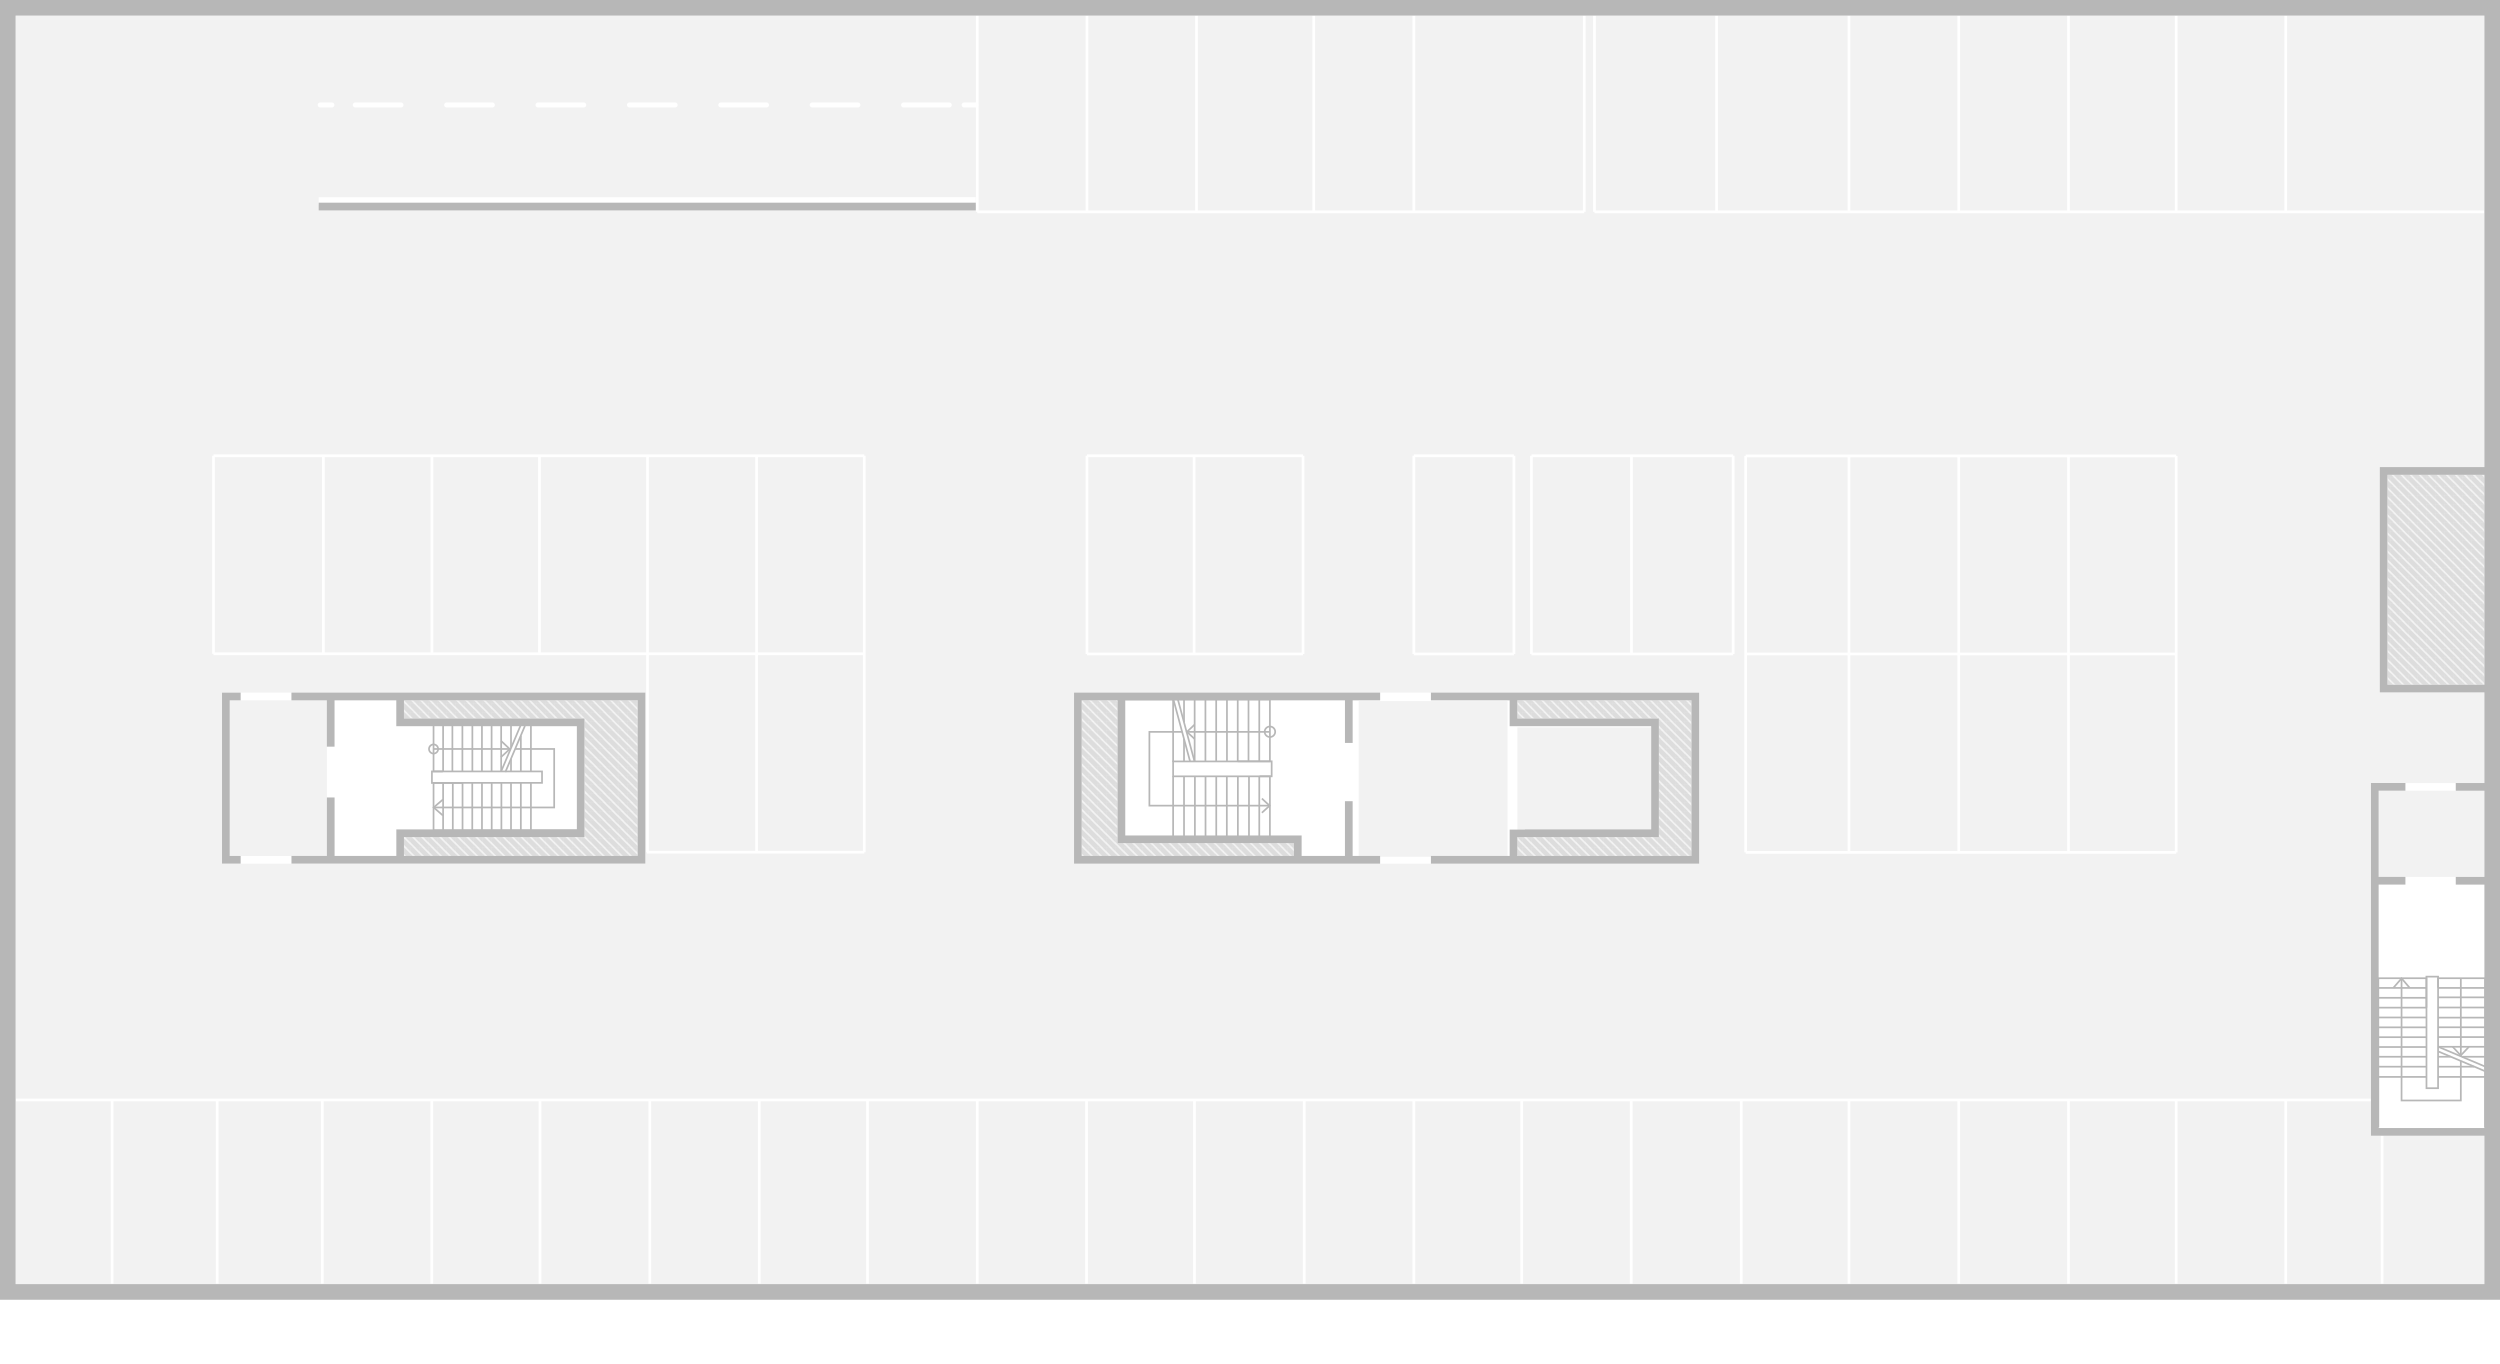 <svg id="Livello_1" data-name="Livello 1" xmlns="http://www.w3.org/2000/svg" xmlns:xlink="http://www.w3.org/1999/xlink" viewBox="0 0 5500 3000"><defs><pattern id="locale_tecnico-9_2_" data-name="locale tecnico-9 2 " width="38.5" height="38.5" patternTransform="translate(-10216.43 -8776.27) rotate(-180) scale(0.51)" patternUnits="userSpaceOnUse" viewBox="0 0 38.5 38.5"><rect width="38.5" height="38.5" style="fill:none"/><rect width="38.5" height="38.5" style="fill:none"/><rect width="38.5" height="38.5" style="fill:none"/><rect width="38.5" height="38.5" style="fill:none"/><rect width="38.5" height="38.5" style="fill:none"/><rect width="38.5" height="38.5" style="fill:none"/><rect width="38.5" height="38.5" style="fill:none"/><rect x="35.8" y="35.1" width="40.5" height="39.2" style="fill:#f2f2f2"/><line x1="38.5" y1="38.5" x2="77" y2="77" style="fill:none;stroke:#ddd;stroke-linecap:square;stroke-linejoin:round;stroke-width:20px"/><rect x="-2.7" y="35.1" width="40.5" height="39.2" style="fill:#f2f2f2"/><line y1="38.5" x2="38.5" y2="77" style="fill:none;stroke:#ddd;stroke-linecap:square;stroke-linejoin:round;stroke-width:20px"/><line x1="-38.5" y1="38.5" y2="77" style="fill:none;stroke:#ddd;stroke-linecap:square;stroke-linejoin:round;stroke-width:20px"/><rect x="35.8" y="-3.4" width="40.5" height="39.2" style="fill:#f2f2f2"/><line x1="38.5" x2="77" y2="38.5" style="fill:none;stroke:#ddd;stroke-linecap:square;stroke-linejoin:round;stroke-width:20px"/><rect x="-2.7" y="-3.4" width="40.5" height="39.2" style="fill:#f2f2f2"/><line x2="38.5" y2="38.5" style="fill:none;stroke:#ddd;stroke-linecap:square;stroke-linejoin:round;stroke-width:20px"/><line x1="-38.5" y2="38.5" style="fill:none;stroke:#ddd;stroke-linecap:square;stroke-linejoin:round;stroke-width:20px"/><line x1="38.5" y1="-38.5" x2="77" style="fill:none;stroke:#ddd;stroke-linecap:square;stroke-linejoin:round;stroke-width:20px"/><line y1="-38.5" x2="38.5" style="fill:none;stroke:#ddd;stroke-linecap:square;stroke-linejoin:round;stroke-width:20px"/><line x1="-38.5" y1="-38.5" style="fill:none;stroke:#ddd;stroke-linecap:square;stroke-linejoin:round;stroke-width:20px"/></pattern></defs><g id="D1-floor-2"><g id="rooms"><polygon id="locale_tecnico-9" data-name="locale tecnico-9" points="888.71 1580.66 888.71 1540.72 1402.81 1540.72 1402.81 1883.12 888.71 1883.12 888.71 1841.59 1269.01 1841.59 1285.94 1841.59 1285.94 1824.65 1285.94 1597.6 1285.94 1580.66 1269.01 1580.66 888.71 1580.66" style="fill:url(#locale_tecnico-9_2_)"/><polygon id="locale_tecnico-10" data-name="locale tecnico-10" points="2379.69 1883.12 2379.69 1540.72 2458.66 1540.72 2458.66 1838.02 2458.66 1854.88 2475.52 1854.88 2846.63 1854.88 2846.63 1883.12 2379.69 1883.12" style="fill:url(#locale_tecnico-9_2_)"/><polygon id="locale_tecnico-11" data-name="locale tecnico-11" points="3338.18 1580.66 3338.18 1540.72 3721.22 1540.72 3721.22 1883.12 3338.18 1883.12 3338.18 1841.59 3632.6 1841.59 3649.3 1841.59 3649.45 1841.59 3649.45 1580.66 3649.3 1580.66 3632.6 1580.66 3338.18 1580.66" style="fill:url(#locale_tecnico-9_2_)"/><rect id="locale_tecnico-12" data-name="locale tecnico-12" x="5252.52" y="1044.61" width="213.24" height="461.78" style="fill:url(#locale_tecnico-9_2_)"/><g class="clickable" id="D1--2W-05" data-name="customclass D1--2W-05"><g id="scala1"><polygon points="1277.74 1828.75 951.89 1828.75 951.89 1720.39 1190.56 1720.39 1190.56 1699.05 951.89 1699.05 951.89 1593.27 1277.74 1593.27 1277.74 1597.06 955.69 1597.06 955.69 1695.25 1194.36 1695.25 1194.36 1724.18 955.69 1724.18 955.69 1824.95 1277.74 1824.95 1277.74 1828.75" style="fill:#b7b7b7"/><polygon points="1221.09 1778.33 954.24 1778.33 954.24 1774.53 1217.3 1774.53 1217.3 1649.61 1133.61 1649.61 1133.61 1645.82 1221.09 1645.82 1221.09 1778.33" style="fill:#b7b7b7"/><rect x="1143.94" y="1721.45" width="3.8" height="106.24" style="fill:#b7b7b7"/><rect x="1166.11" y="1721.45" width="3.8" height="106.24" style="fill:#b7b7b7"/><rect x="1122.3" y="1721.45" width="3.8" height="106.24" style="fill:#b7b7b7"/><rect x="1166.11" y="1595.16" width="3.8" height="101.99" style="fill:#b7b7b7"/><rect x="1143.94" y="1618.78" width="3.8" height="78.37" style="fill:#b7b7b7"/><rect x="1122.3" y="1595.16" width="3.8" height="49.66" style="fill:#b7b7b7"/><rect x="1100.65" y="1595.16" width="3.8" height="101.99" style="fill:#b7b7b7"/><rect x="1079.62" y="1595.16" width="3.8" height="101.99" style="fill:#b7b7b7"/><rect x="1058.36" y="1595.16" width="3.8" height="101.99" style="fill:#b7b7b7"/><rect x="993.35" y="1595.16" width="3.8" height="101.99" style="fill:#b7b7b7"/><rect x="972.92" y="1595.16" width="3.8" height="101.99" style="fill:#b7b7b7"/><polygon points="1017.73 1724.41 948.32 1724.41 948.32 1695.25 974.14 1695.25 974.14 1699.05 952.12 1699.05 952.12 1720.62 1017.73 1720.62 1017.73 1724.41" style="fill:#b7b7b7"/><rect x="1037.09" y="1721.45" width="3.8" height="106.24" style="fill:#b7b7b7"/><rect x="1079.85" y="1721.45" width="3.8" height="106.24" style="fill:#b7b7b7"/><rect x="1058.43" y="1721.45" width="3.8" height="106.24" style="fill:#b7b7b7"/><rect x="1101.18" y="1721.45" width="3.8" height="106.24" style="fill:#b7b7b7"/><rect x="1015.68" y="1721.45" width="3.8" height="106.24" style="fill:#b7b7b7"/><rect x="994.26" y="1721.45" width="3.8" height="106.24" style="fill:#b7b7b7"/><rect x="972.92" y="1721.45" width="3.8" height="106.24" style="fill:#b7b7b7"/><rect x="1037.32" y="1595.16" width="3.8" height="101.99" style="fill:#b7b7b7"/><rect x="1015.37" y="1595.16" width="3.8" height="101.99" style="fill:#b7b7b7"/><polygon points="973.12 1795.55 951.11 1776.34 973.51 1757.22 975.98 1760.11 956.92 1776.37 975.62 1792.69 973.12 1795.55" style="fill:#b7b7b7"/><polygon points="1103.53 1667.03 1100.96 1664.24 1118.68 1647.92 1101.32 1631.55 1103.93 1628.79 1124.24 1647.96 1103.53 1667.03" style="fill:#b7b7b7"/><rect x="1069.07" y="1643.73" width="110.39" height="3.8" transform="translate(-829.27 2040.27) rotate(-67.08)" style="fill:#b7b7b7"/><rect x="1079.17" y="1643.73" width="110.39" height="3.8" transform="matrix(0.39, -0.92, 0.92, 0.39, -823.1, 2049.57)" style="fill:#b7b7b7"/><rect x="953.56" y="1645.82" width="169.65" height="3.8" style="fill:#b7b7b7"/><rect x="1122.3" y="1669.89" width="3.8" height="27.03" style="fill:#b7b7b7"/><path d="M953.86,1659.71a11.92,11.92,0,1,1,11.93-11.92A11.94,11.94,0,0,1,953.86,1659.71Zm0-20a8.13,8.13,0,1,0,8.13,8.13A8.13,8.13,0,0,0,953.86,1639.66Z" style="fill:#b7b7b7"/></g><polygon id="a" points="736 1883.12 736 1540.72 871.85 1540.72 871.85 1580.66 871.85 1597.6 888.71 1597.6 1269.01 1597.6 1269.01 1824.65 888.71 1824.65 871.85 1824.65 871.85 1841.59 871.85 1883.12 736 1883.12" style="fill:none"/></g><g class="clickable" id="D1--2W-02-B" data-name="customclass D1--2W-02-B"><g id="scala2"><rect x="2469.07" y="1538.74" width="3.8" height="302.31" style="fill:#b7b7b7"/><polygon points="2795.68 1842.95 2470.96 1842.95 2470.96 1839.16 2791.88 1839.16 2791.88 1709.83 2578.95 1709.83 2578.95 1673.23 2791.88 1673.23 2791.88 1540.64 2470.96 1540.64 2470.96 1536.84 2795.68 1536.84 2795.68 1677.03 2582.74 1677.03 2582.74 1706.04 2795.68 1706.04 2795.68 1842.95" style="fill:#b7b7b7"/><polygon points="2793.47 1774.3 2526.78 1774.3 2526.78 1608.23 2600.89 1608.23 2600.89 1612.02 2530.57 1612.02 2530.57 1770.51 2793.47 1770.51 2793.47 1774.3" style="fill:#b7b7b7"/><rect x="2610.61" y="1608.23" width="182.63" height="3.8" style="fill:#b7b7b7"/><rect x="2578.95" y="1537.6" width="3.8" height="138.59" style="fill:#b7b7b7"/><rect x="2602.95" y="1625.77" width="3.8" height="50.42" style="fill:#b7b7b7"/><rect x="2602.95" y="1538.13" width="3.8" height="50.42" style="fill:#b7b7b7"/><rect x="2578.95" y="1707.93" width="3.8" height="133.12" style="fill:#b7b7b7"/><rect x="2602.95" y="1707.93" width="3.8" height="133.12" style="fill:#b7b7b7"/><rect x="2626.87" y="1707.93" width="3.8" height="133.12" style="fill:#b7b7b7"/><rect x="2650.25" y="1707.93" width="3.8" height="133.12" style="fill:#b7b7b7"/><rect x="2673.87" y="1707.93" width="3.8" height="133.12" style="fill:#b7b7b7"/><rect x="2745.86" y="1707.93" width="3.8" height="133.12" style="fill:#b7b7b7"/><rect x="2768.49" y="1707.93" width="3.8" height="133.12" style="fill:#b7b7b7"/><polygon points="2777.44 1789.45 2774.88 1786.65 2790.3 1772.54 2774.87 1758.15 2777.45 1755.37 2795.89 1772.57 2777.44 1789.45" style="fill:#b7b7b7"/><polygon points="2799.55 1709.83 2771.15 1709.83 2771.15 1706.04 2795.75 1706.04 2795.75 1676.8 2722.85 1676.8 2722.85 1673 2799.55 1673 2799.55 1709.83" style="fill:#b7b7b7"/><rect x="2697.41" y="1537.6" width="3.8" height="138.59" style="fill:#b7b7b7"/><rect x="2650.03" y="1537.6" width="3.8" height="138.59" style="fill:#b7b7b7"/><rect x="2673.72" y="1537.6" width="3.8" height="138.59" style="fill:#b7b7b7"/><rect x="2626.33" y="1537.6" width="3.8" height="138.59" style="fill:#b7b7b7"/><rect x="2721.11" y="1537.6" width="3.8" height="138.59" style="fill:#b7b7b7"/><rect x="2744.8" y="1537.6" width="3.8" height="138.59" style="fill:#b7b7b7"/><rect x="2768.49" y="1537.6" width="3.8" height="138.59" style="fill:#b7b7b7"/><rect x="2697.11" y="1707.93" width="3.8" height="133.12" style="fill:#b7b7b7"/><rect x="2721.41" y="1707.93" width="3.8" height="133.12" style="fill:#b7b7b7"/><path d="M2793.85,1623.34a13.44,13.44,0,1,1,13.45-13.44A13.46,13.46,0,0,1,2793.85,1623.34Zm0-23.09a9.65,9.65,0,1,0,9.65,9.65A9.66,9.66,0,0,0,2793.85,1600.25Z" style="fill:#b7b7b7"/><polygon points="2626.72 1626.94 2608.36 1610.14 2626.7 1592.87 2629.31 1595.64 2613.94 1610.1 2629.29 1624.14 2626.72 1626.94" style="fill:#b7b7b7"/><rect x="2607.77" y="1535.47" width="3.8" height="142.48" transform="translate(-327.59 732.4) rotate(-15.04)" style="fill:#b7b7b7"/><rect x="2597.97" y="1535.47" width="3.8" height="142.48" transform="translate(-327.93 729.87) rotate(-15.04)" style="fill:#b7b7b7"/></g><polygon id="a-2" points="2475.52 1838.02 2475.52 1540.72 2958.87 1540.72 2958.87 1883.12 2863.57 1883.12 2863.57 1854.88 2863.57 1838.02 2846.63 1838.02 2475.52 1838.02" style="fill:none"/></g><g class="clickable" id="D1--2W-02-A" data-name="customclass D1--2W-02-A"><rect id="a-3" x="3338.18" y="1600.18" width="294.41" height="227.06" style="fill:#f2f2f2"/></g><g class="clickable" id="D1--2W-06" data-name="customclass D1--2W-06"><path id="_tracciato_" data-name=" tracciato " d="M34.32,2825.14V34.4H5465.68v993.28h-230.1v495.65h230.1v199.41H5216.07v776h249.61v326.46ZM488.44,1523.78V1900h931.31v-376.2Zm212.7-1090V450.7H2146.71V433.76Zm1661.69,1090V1900H3738.15v-376.2Z" style="fill:#f2f2f2"/></g><g class="clickable" id="D1--2W-02" data-name="customclass D1--2W-02"><polygon id="_tracciato_2" data-name=" tracciato 2" points="2989.17 1884.87 2989.17 1542.46 3316.61 1542.46 3316.61 1582.48 3316.61 1599.42 3316.61 1826.47 3316.61 1843.33 3316.61 1884.87 2989.17 1884.87" style="fill:#f2f2f2"/></g><g class="clickable" id="D1--2W-01" data-name="customclass D1--2W-01"><rect id="_tracciato_3" data-name=" tracciato 3" x="505.37" y="1540.72" width="213.77" height="342.41" style="fill:#f2f2f2"/></g><g class="clickable" id="D1--2E-02" data-name="customclass D1--2E-02"><rect id="_tracciato_4" data-name=" tracciato 4" x="5233" y="1739.6" width="232.68" height="189.62" style="fill:#f2f2f2"/></g><g class="clickable" id="D1--2E-01" data-name="customclass D1--2E-01"><g id="scala_3" data-name="scala 3"><polygon points="5469.02 2480.38 5465.22 2480.38 5465.22 2154 5365.66 2154 5365.66 2395.94 5336.35 2395.94 5336.35 2154 5234.22 2154 5234.22 2480.38 5230.42 2480.38 5230.42 2150.2 5340.15 2150.2 5340.15 2392.14 5361.87 2392.14 5361.87 2150.2 5469.02 2150.2 5469.02 2480.38" style="fill:#b7b7b7"/><polygon points="5415.71 2422.97 5281.52 2422.97 5281.52 2152.63 5285.32 2152.63 5285.32 2419.17 5411.91 2419.17 5411.91 2334.35 5415.71 2334.35 5415.71 2422.97" style="fill:#b7b7b7"/><rect x="5231.48" y="2344.83" width="107.61" height="3.8" style="fill:#b7b7b7"/><rect x="5231.48" y="2367.31" width="107.61" height="3.8" style="fill:#b7b7b7"/><rect x="5231.48" y="2322.96" width="107.61" height="3.8" style="fill:#b7b7b7"/><rect x="5363.77" y="2367.31" width="103.35" height="3.8" style="fill:#b7b7b7"/><rect x="5363.77" y="2344.83" width="79.36" height="3.8" style="fill:#b7b7b7"/><rect x="5416.77" y="2322.96" width="50.35" height="3.8" style="fill:#b7b7b7"/><rect x="5363.77" y="2301.01" width="103.35" height="3.8" style="fill:#b7b7b7"/><rect x="5363.77" y="2279.67" width="103.35" height="3.8" style="fill:#b7b7b7"/><rect x="5363.77" y="2258.11" width="103.35" height="3.8" style="fill:#b7b7b7"/><rect x="5363.77" y="2192.27" width="103.35" height="3.8" style="fill:#b7b7b7"/><rect x="5363.77" y="2171.54" width="103.35" height="3.8" style="fill:#b7b7b7"/><polygon points="5340 2216.95 5336.2 2216.95 5336.2 2146.71 5365.66 2146.71 5365.66 2172.75 5361.87 2172.75 5361.87 2150.5 5340 2150.5 5340 2216.95" style="fill:#b7b7b7"/><rect x="5231.48" y="2236.54" width="107.61" height="3.8" style="fill:#b7b7b7"/><rect x="5231.48" y="2279.9" width="107.61" height="3.8" style="fill:#b7b7b7"/><rect x="5231.48" y="2258.26" width="107.61" height="3.8" style="fill:#b7b7b7"/><rect x="5231.48" y="2301.54" width="107.61" height="3.8" style="fill:#b7b7b7"/><rect x="5231.48" y="2214.9" width="107.61" height="3.8" style="fill:#b7b7b7"/><rect x="5231.48" y="2193.26" width="107.61" height="3.8" style="fill:#b7b7b7"/><rect x="5231.48" y="2171.54" width="107.61" height="3.8" style="fill:#b7b7b7"/><rect x="5363.77" y="2236.85" width="103.35" height="3.8" style="fill:#b7b7b7"/><rect x="5363.77" y="2214.6" width="103.35" height="3.8" style="fill:#b7b7b7"/><polygon points="5299.98 2174.67 5283.48 2155.31 5266.93 2174.3 5264.07 2171.81 5283.52 2149.49 5302.87 2172.2 5299.98 2174.67" style="fill:#b7b7b7"/><polygon points="5413.56 2324.83 5394.26 2303.89 5397.06 2301.32 5413.6 2319.27 5430.28 2301.68 5433.03 2304.29 5413.56 2324.83" style="fill:#b7b7b7"/><rect x="5414.08" y="2268.97" width="3.8" height="111.86" transform="translate(1167.4 6409.93) rotate(-67.11)" style="fill:#b7b7b7"/><rect x="5414.08" y="2279.22" width="3.8" height="111.86" transform="translate(1157.95 6416.19) rotate(-67.11)" style="fill:#b7b7b7"/><rect x="5411.91" y="2151.95" width="3.8" height="171.93" style="fill:#b7b7b7"/><rect x="5363.99" y="2322.96" width="27.41" height="3.8" style="fill:#b7b7b7"/></g><rect id="_tracciato_5" data-name=" tracciato 5" x="5233" y="1946.15" width="232.68" height="535.59" style="fill:none"/></g></g><g id="auto"><line x1="704.48" y1="230.93" x2="730.15" y2="230.93" style="fill:none;stroke:#fff;stroke-linecap:round;stroke-miterlimit:10;stroke-width:11px"/><line x1="781.64" y1="230.93" x2="2095.37" y2="230.93" style="fill:none;stroke:#fff;stroke-linecap:round;stroke-miterlimit:10;stroke-width:11px;stroke-dasharray:100.52,100.52"/><line x1="2121.11" y1="230.93" x2="2146.78" y2="230.93" style="fill:none;stroke:#fff;stroke-linecap:round;stroke-miterlimit:10;stroke-width:11px"/></g><g id="linee-parcheggi"><line x1="5240.67" y1="2497.47" x2="5240.67" y2="2824" style="fill:none;stroke:#fff;stroke-miterlimit:10;stroke-width:6px"/><line x1="5028.57" y1="2419.93" x2="5028.57" y2="2824" style="fill:none;stroke:#fff;stroke-miterlimit:10;stroke-width:6px"/><line x1="5216.07" y1="2419.93" x2="34.32" y2="2419.93" style="fill:none;stroke:#fff;stroke-miterlimit:10;stroke-width:6px"/><line x1="4787.62" y1="2419.93" x2="4787.62" y2="2824" style="fill:none;stroke:#fff;stroke-miterlimit:10;stroke-width:6px"/><line x1="4550.69" y1="2419.93" x2="4550.69" y2="2824" style="fill:none;stroke:#fff;stroke-miterlimit:10;stroke-width:6px"/><line x1="4309.21" y1="2419.93" x2="4309.21" y2="2824" style="fill:none;stroke:#fff;stroke-miterlimit:10;stroke-width:6px"/><line x1="4067.72" y1="2419.93" x2="4067.72" y2="2824" style="fill:none;stroke:#fff;stroke-miterlimit:10;stroke-width:6px"/><line x1="5028.57" y1="33.19" x2="5028.57" y2="466.03" style="fill:none;stroke:#fff;stroke-miterlimit:10;stroke-width:6px"/><line x1="4787.62" y1="33.19" x2="4787.62" y2="466.03" style="fill:none;stroke:#fff;stroke-miterlimit:10;stroke-width:6px"/><line x1="4550.69" y1="33.19" x2="4550.69" y2="466.03" style="fill:none;stroke:#fff;stroke-miterlimit:10;stroke-width:6px"/><line x1="4309.21" y1="33.19" x2="4309.21" y2="466.03" style="fill:none;stroke:#fff;stroke-miterlimit:10;stroke-width:6px"/><line x1="4067.72" y1="33.19" x2="4067.72" y2="466.03" style="fill:none;stroke:#fff;stroke-miterlimit:10;stroke-width:6px"/><line x1="3776.5" y1="33.19" x2="3776.5" y2="466.03" style="fill:none;stroke:#fff;stroke-miterlimit:10;stroke-width:6px"/><line x1="3507.83" y1="33.19" x2="3507.83" y2="466.03" style="fill:none;stroke:#fff;stroke-miterlimit:10;stroke-width:6px"/><line x1="3485.35" y1="466.03" x2="2149.97" y2="466.03" style="fill:none;stroke:#fff;stroke-miterlimit:10;stroke-width:6px"/><line x1="3485.35" y1="33.19" x2="3485.35" y2="466.03" style="fill:none;stroke:#fff;stroke-miterlimit:10;stroke-width:6px"/><line x1="3110.44" y1="33.19" x2="3110.44" y2="466.03" style="fill:none;stroke:#fff;stroke-miterlimit:10;stroke-width:6px"/><line x1="2890.22" y1="33.19" x2="2890.22" y2="466.03" style="fill:none;stroke:#fff;stroke-miterlimit:10;stroke-width:6px"/><line x1="2632.33" y1="33.19" x2="2632.33" y2="466.03" style="fill:none;stroke:#fff;stroke-miterlimit:10;stroke-width:6px"/><line x1="2391.3" y1="33.19" x2="2391.3" y2="466.03" style="fill:none;stroke:#fff;stroke-miterlimit:10;stroke-width:6px"/><line x1="2149.97" y1="33.19" x2="2149.97" y2="466.03" style="fill:none;stroke:#fff;stroke-miterlimit:10;stroke-width:6px"/><line x1="3830.8" y1="2419.93" x2="3830.8" y2="2824" style="fill:none;stroke:#fff;stroke-miterlimit:10;stroke-width:6px"/><line x1="3588.7" y1="2419.93" x2="3588.7" y2="2824" style="fill:none;stroke:#fff;stroke-miterlimit:10;stroke-width:6px"/><line x1="3347.75" y1="2419.93" x2="3347.75" y2="2824" style="fill:none;stroke:#fff;stroke-miterlimit:10;stroke-width:6px"/><line x1="3110.44" y1="2419.93" x2="3110.44" y2="2824" style="fill:none;stroke:#fff;stroke-miterlimit:10;stroke-width:6px"/><line x1="2869.34" y1="2419.93" x2="2869.34" y2="2824" style="fill:none;stroke:#fff;stroke-miterlimit:10;stroke-width:6px"/><line x1="2627.85" y1="2419.93" x2="2627.85" y2="2824" style="fill:none;stroke:#fff;stroke-miterlimit:10;stroke-width:6px"/><line x1="2390.39" y1="2419.93" x2="2390.39" y2="2824" style="fill:none;stroke:#fff;stroke-miterlimit:10;stroke-width:6px"/><line x1="2149.97" y1="2419.93" x2="2149.97" y2="2824" style="fill:none;stroke:#fff;stroke-miterlimit:10;stroke-width:6px"/><line x1="4787.62" y1="1003.07" x2="4787.62" y2="1875.23" style="fill:none;stroke:#fff;stroke-miterlimit:10;stroke-width:6px"/><line x1="4787.62" y1="1875.23" x2="3840.44" y2="1875.23" style="fill:none;stroke:#fff;stroke-miterlimit:10;stroke-width:6px"/><line x1="5465.68" y1="466.03" x2="3507.83" y2="466.03" style="fill:none;stroke:#fff;stroke-miterlimit:10;stroke-width:6px"/><line x1="4787.62" y1="1438.73" x2="3840.44" y2="1438.73" style="fill:none;stroke:#fff;stroke-miterlimit:10;stroke-width:6px"/><line x1="3812.95" y1="1438.73" x2="3369.16" y2="1438.73" style="fill:none;stroke:#fff;stroke-miterlimit:10;stroke-width:6px"/><line x1="3812.95" y1="1002.69" x2="3369.16" y2="1002.69" style="fill:none;stroke:#fff;stroke-miterlimit:10;stroke-width:6px"/><line x1="3330.66" y1="1438.73" x2="3110.44" y2="1438.73" style="fill:none;stroke:#fff;stroke-miterlimit:10;stroke-width:6px"/><line x1="3330.66" y1="1002.69" x2="3110.44" y2="1002.69" style="fill:none;stroke:#fff;stroke-miterlimit:10;stroke-width:6px"/><line x1="4787.62" y1="1003.07" x2="3840.44" y2="1003.07" style="fill:none;stroke:#fff;stroke-miterlimit:10;stroke-width:6px"/><line x1="4550.69" y1="1003.07" x2="4550.69" y2="1875.23" style="fill:none;stroke:#fff;stroke-miterlimit:10;stroke-width:6px"/><line x1="4309.21" y1="1003.07" x2="4309.21" y2="1875.23" style="fill:none;stroke:#fff;stroke-miterlimit:10;stroke-width:6px"/><line x1="1901.42" y1="1002.69" x2="1901.42" y2="1874.85" style="fill:none;stroke:#fff;stroke-miterlimit:10;stroke-width:6px"/><line x1="1901.42" y1="1874.85" x2="1423.01" y2="1874.85" style="fill:none;stroke:#fff;stroke-miterlimit:10;stroke-width:6px"/><line x1="1901.42" y1="1438.28" x2="469.68" y2="1438.28" style="fill:none;stroke:#fff;stroke-miterlimit:10;stroke-width:6px"/><line x1="1901.42" y1="1002.69" x2="469.68" y2="1002.69" style="fill:none;stroke:#fff;stroke-miterlimit:10;stroke-width:6px"/><line x1="1664.5" y1="1002.69" x2="1664.5" y2="1874.85" style="fill:none;stroke:#fff;stroke-miterlimit:10;stroke-width:6px"/><line x1="1424.53" y1="1002.69" x2="1424.53" y2="1874.85" style="fill:none;stroke:#fff;stroke-miterlimit:10;stroke-width:6px"/><line x1="4067.72" y1="1003.07" x2="4067.72" y2="1875.23" style="fill:none;stroke:#fff;stroke-miterlimit:10;stroke-width:6px"/><line x1="3840.44" y1="1003.07" x2="3840.44" y2="1875.23" style="fill:none;stroke:#fff;stroke-miterlimit:10;stroke-width:6px"/><line x1="3812.95" y1="1002.69" x2="3812.95" y2="1438.73" style="fill:none;stroke:#fff;stroke-miterlimit:10;stroke-width:6px"/><line x1="3589.23" y1="1002.69" x2="3589.23" y2="1438.73" style="fill:none;stroke:#fff;stroke-miterlimit:10;stroke-width:6px"/><line x1="3369.16" y1="1002.69" x2="3369.16" y2="1438.73" style="fill:none;stroke:#fff;stroke-miterlimit:10;stroke-width:6px"/><line x1="2866.68" y1="1438.73" x2="2391.3" y2="1438.73" style="fill:none;stroke:#fff;stroke-miterlimit:10;stroke-width:6px"/><line x1="2866.68" y1="1002.69" x2="2391.3" y2="1002.69" style="fill:none;stroke:#fff;stroke-miterlimit:10;stroke-width:6px"/><line x1="2866.68" y1="1002.69" x2="2866.68" y2="1438.73" style="fill:none;stroke:#fff;stroke-miterlimit:10;stroke-width:6px"/><line x1="2627.02" y1="1002.69" x2="2627.02" y2="1438.73" style="fill:none;stroke:#fff;stroke-miterlimit:10;stroke-width:6px"/><line x1="2391.3" y1="1002.69" x2="2391.3" y2="1438.73" style="fill:none;stroke:#fff;stroke-miterlimit:10;stroke-width:6px"/><line x1="3330.66" y1="1002.69" x2="3330.66" y2="1438.73" style="fill:none;stroke:#fff;stroke-miterlimit:10;stroke-width:6px"/><line x1="3110.44" y1="1002.69" x2="3110.44" y2="1438.73" style="fill:none;stroke:#fff;stroke-miterlimit:10;stroke-width:6px"/><line x1="1908.49" y1="2419.93" x2="1908.49" y2="2824" style="fill:none;stroke:#fff;stroke-miterlimit:10;stroke-width:6px"/><line x1="1670.42" y1="2419.93" x2="1670.42" y2="2824" style="fill:none;stroke:#fff;stroke-miterlimit:10;stroke-width:6px"/><line x1="1429.54" y1="2419.93" x2="1429.54" y2="2824" style="fill:none;stroke:#fff;stroke-miterlimit:10;stroke-width:6px"/><line x1="1186.84" y1="1002.69" x2="1186.84" y2="1438.28" style="fill:none;stroke:#fff;stroke-miterlimit:10;stroke-width:6px"/><line x1="1187.98" y1="2419.93" x2="1187.98" y2="2824" style="fill:none;stroke:#fff;stroke-miterlimit:10;stroke-width:6px"/><line x1="950.22" y1="1002.69" x2="950.22" y2="1438.28" style="fill:none;stroke:#fff;stroke-miterlimit:10;stroke-width:6px"/><line x1="711.47" y1="1002.69" x2="711.47" y2="1438.28" style="fill:none;stroke:#fff;stroke-miterlimit:10;stroke-width:6px"/><line x1="469.68" y1="1002.69" x2="469.68" y2="1438.28" style="fill:none;stroke:#fff;stroke-miterlimit:10;stroke-width:6px"/><line x1="949.92" y1="2419.93" x2="949.92" y2="2824" style="fill:none;stroke:#fff;stroke-miterlimit:10;stroke-width:6px"/><line x1="709.04" y1="2419.93" x2="709.04" y2="2824" style="fill:none;stroke:#fff;stroke-miterlimit:10;stroke-width:6px"/><line x1="477.81" y1="2419.93" x2="477.81" y2="2824" style="fill:none;stroke:#fff;stroke-miterlimit:10;stroke-width:6px"/><line x1="246.65" y1="2419.93" x2="246.65" y2="2824" style="fill:none;stroke:#fff;stroke-miterlimit:10;stroke-width:6px"/></g><g id="walls"><path d="M34.32,2859.47H5500V0H0V2859.47ZM5465.68,1506.39H5252.44V1044.61h213.24ZM34.32,34.32H5465.68V1027.6h-230.1v495.65h230.1v199.42h-63v16.93h63v189.62h-63v16.93h63v535.52H5233V1946.08h58.93v-16.94H5233V1739.52h58.93v-16.93h-75.86v776h249.61v326.46H34.32Z" style="fill:#b7b7b7"/><path d="M2975.8,1883.12V1762.69h-16.93v120.43h-95.3V1838h-388v-297.3h483.34v93.78h16.94v-93.78h60.45v-16.94H2362.9V1900h673.35v-16.93Zm-129.17,0H2379.69v-342.4h78.9v314.15h388Z" style="fill:#b7b7b7"/><path d="M3338.18,1523.78H3148v16.94h173.22v56.87H3632.6v227.06h-278v.53h-33.33v57.94H3148V1900h590.12v-376.2Zm383,359.34h-383v-41.53h311.35V1580.66H3338.18v-39.94h383Z" style="fill:#b7b7b7"/><path d="M888.71,1523.78H641.15v16.94h77.91v102H736v-102H871.85v56.87h397.23v227.06H871.93v58.4H736.07V1754.41H719.14v128.64H641.22v16.86h778.53v-376.2h-531Zm514.1,359.34H888.71v-41.53h397.23V1580.66H888.71v-39.94h514.1Z" style="fill:#b7b7b7"/><polygon points="505.37 1883.12 505.37 1540.72 529.44 1540.72 529.44 1523.78 505.37 1523.78 488.44 1523.78 488.44 1540.72 488.44 1883.12 488.44 1899.98 505.37 1899.98 529.44 1899.98 529.44 1883.12 505.37 1883.12" style="fill:#b7b7b7"/><rect x="701.14" y="445.91" width="1445.57" height="16.93" style="fill:#b7b7b7"/></g></g></svg>